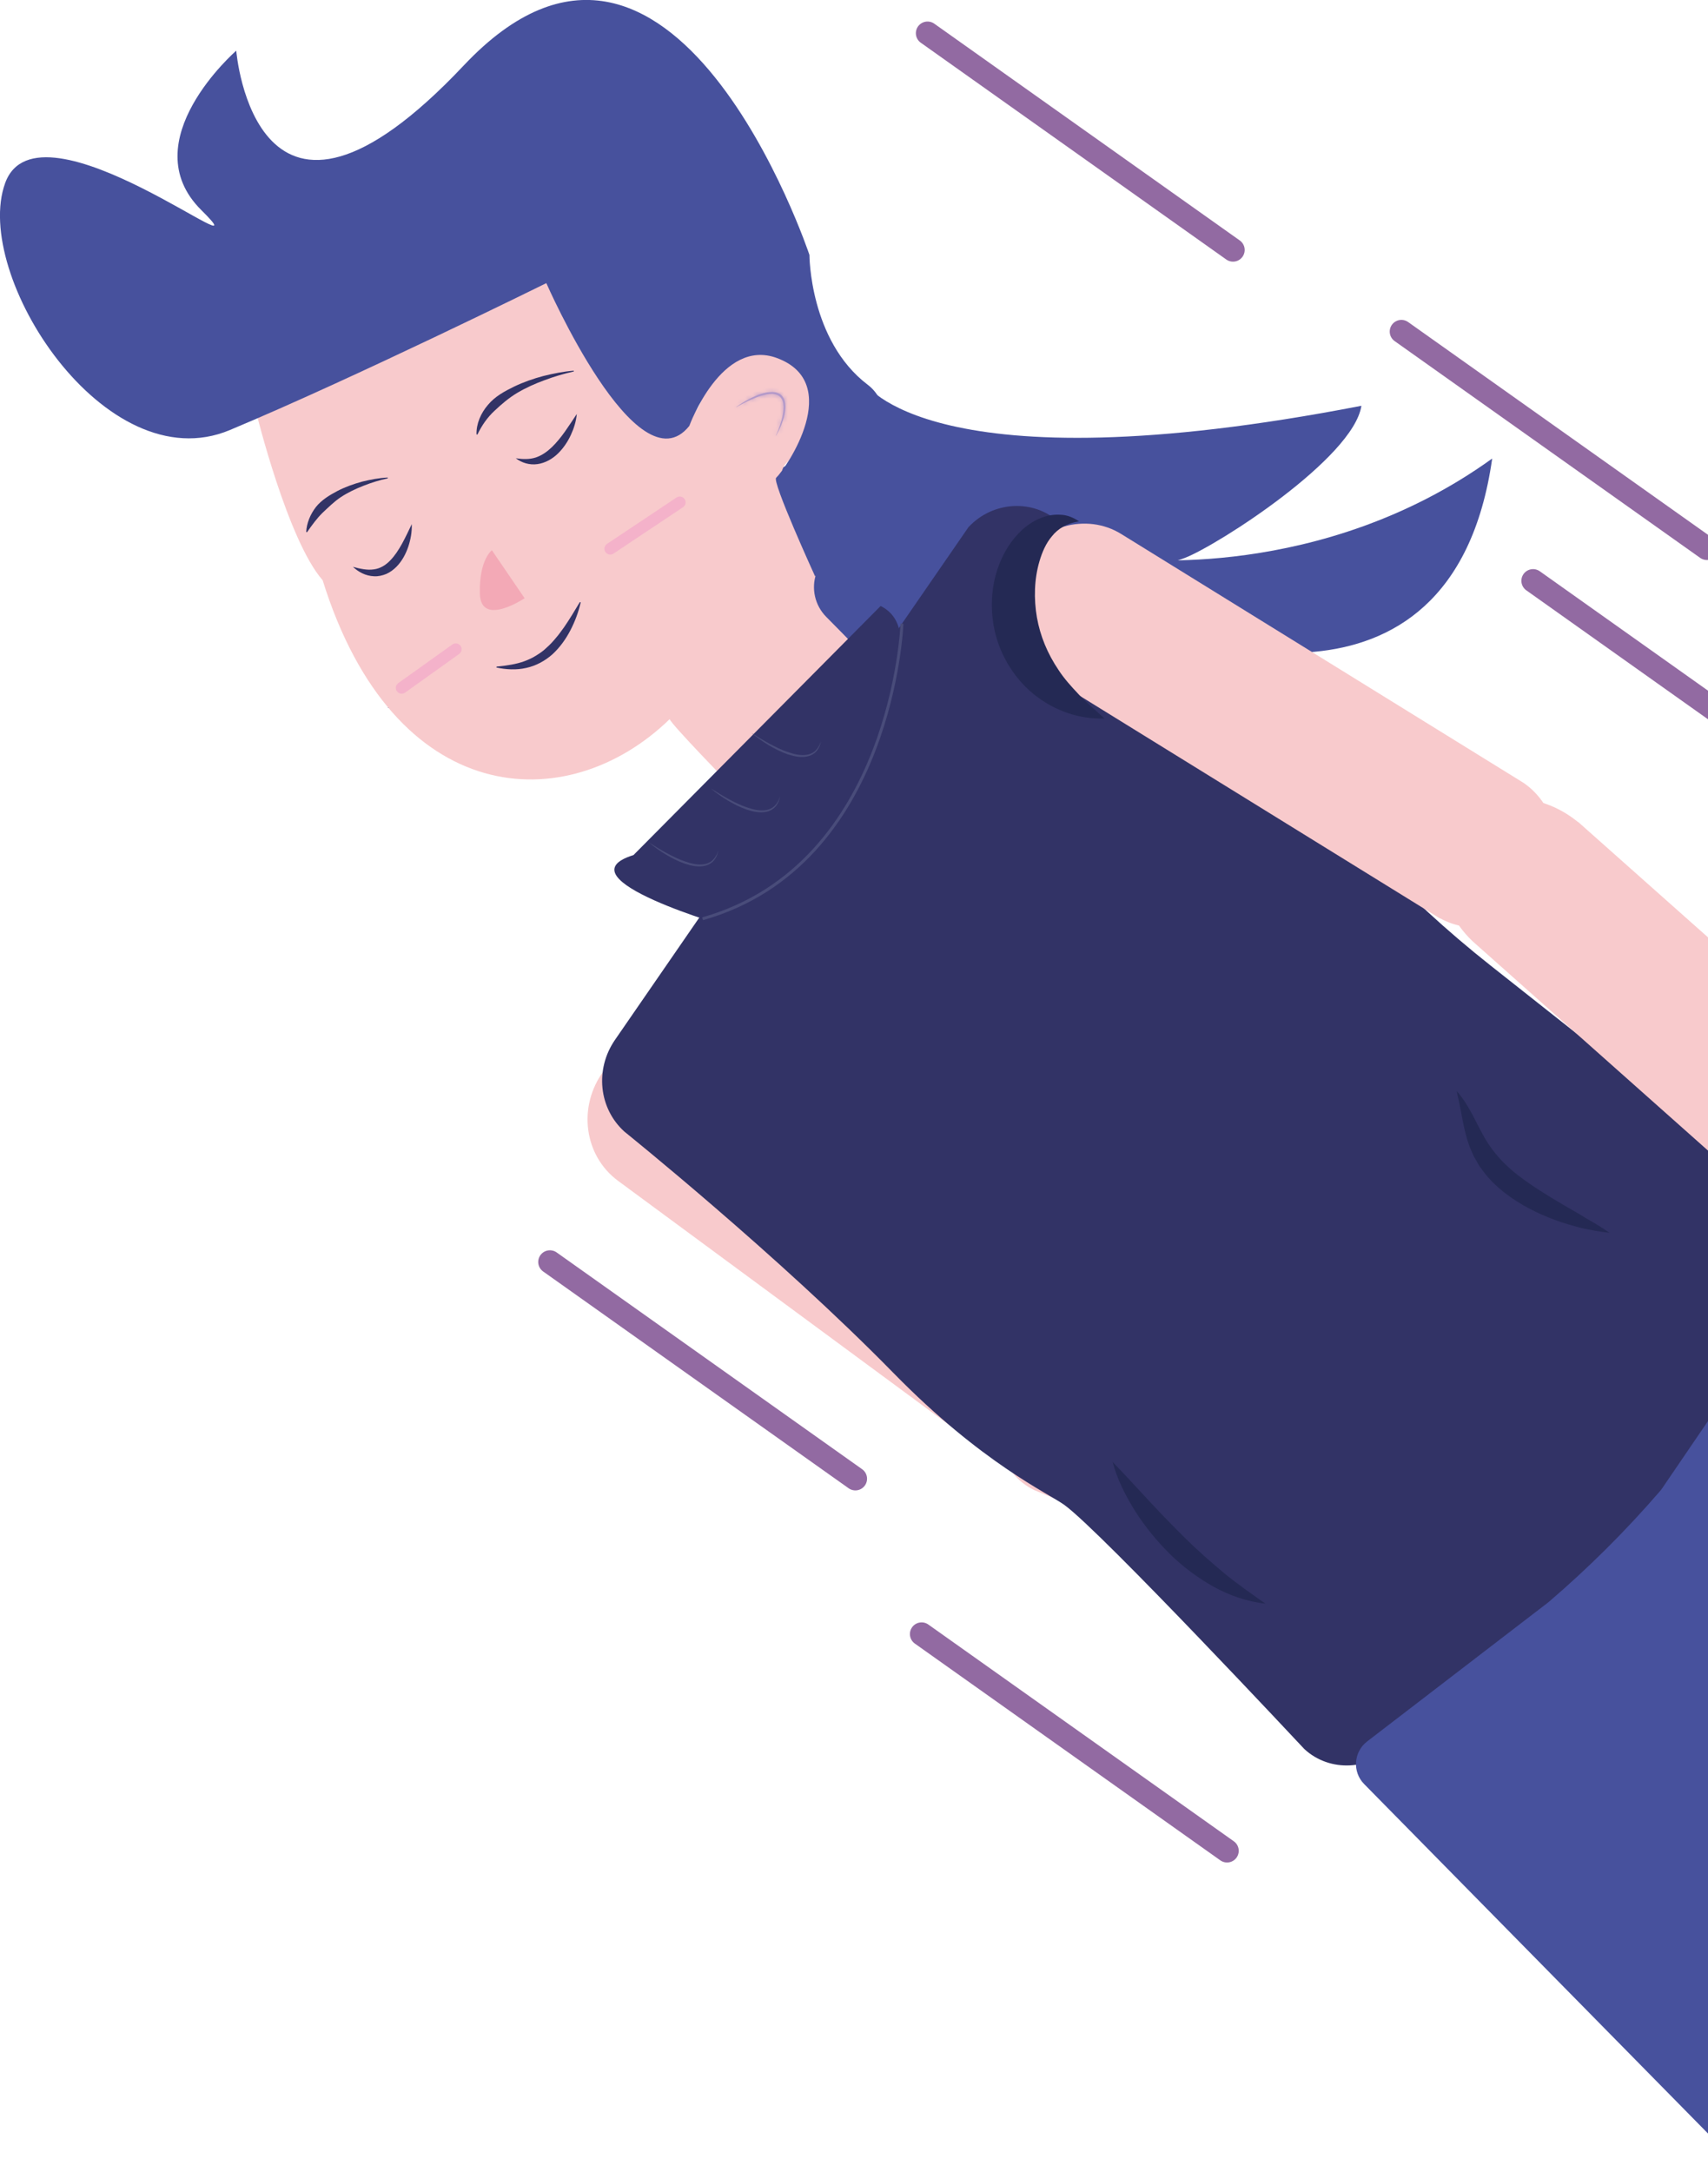 <svg width="439" height="558" viewBox="0 0 439 558" fill="none" xmlns="http://www.w3.org/2000/svg">
<g clip-path="url(#clip0_112_1465)">
<path d="M222.171 107.382L220.451 99.653C220.236 98.669 221.254 97.866 222.16 98.307C222.16 98.307 238.887 125.78 349.916 104.259C347.879 117.679 313.065 140.038 304.577 143.33C295.681 146.781 290.237 143.545 290.237 143.545C290.237 143.545 339.527 149.52 383.531 117.814C373.073 191.409 300.276 162.012 299.144 161.65L283.831 156.773C281.069 155.89 279.111 159.477 281.352 161.322L291.414 169.627C292.467 170.487 291.505 172.162 290.226 171.686L99.609 181.927" fill="#47519D"/>
<path d="M139.392 71.292L65.893 106.098C65.893 106.098 73.951 138.855 82.926 149.073C101.205 207.833 145.673 210.469 172.123 184.773C172.474 186.062 187.821 201.813 187.821 201.813C187.821 201.813 222.612 169.044 219.749 166.023C218.289 164.484 215.109 161.271 212.347 158.476C209.45 155.545 208.465 151.212 209.801 147.342C210.253 146.018 210.593 144.875 210.559 144.411C210.197 138.21 204.549 128.604 201.584 123.964C200.599 122.414 200.769 120.423 202.002 119.099C206.643 114.098 216.059 101.357 203.847 90.528C203.847 90.528 189.79 79.993 180.295 102.918C170.799 125.843 143.987 68.95 143.987 68.95L139.392 71.292Z" fill="#F8CACC"/>
<path d="M155.135 275.198C148.423 284.307 150.087 296.935 158.859 303.396L260.629 378.416L260.663 378.371C269.684 384.379 281.941 382.297 288.46 373.46C294.979 364.622 293.338 352.311 284.929 345.466L183.192 270.412C174.409 263.951 161.858 266.089 155.135 275.198Z" fill="#F8CACC"/>
<path d="M391.793 412.588C396.105 402.121 392.449 390.704 383.644 387.083L281.454 345.024L281.432 345.07C272.479 341.947 262.101 347.344 257.924 357.505C253.748 367.666 257.313 378.8 265.87 382.874L368.037 424.967C376.853 428.599 387.481 423.054 391.793 412.588Z" fill="#F8CACC"/>
<path d="M147.459 95.24C144.822 95.456 142.23 95.965 139.649 96.61C137.08 97.288 134.556 98.171 132.123 99.337C129.724 100.513 127.222 101.849 125.423 104.021C123.601 106.114 122.389 108.887 122.48 111.614L122.706 111.659C123.861 109.249 125.276 107.246 127.086 105.56C128.863 103.885 130.776 102.233 132.983 100.921C135.19 99.62 137.556 98.556 139.989 97.673C142.422 96.757 144.935 96.021 147.493 95.444L147.459 95.24Z" fill="#323366"/>
<path d="M174.72 129.075L156.851 140.99" stroke="#F4B2CA" stroke-width="3" stroke-miterlimit="10" stroke-linecap="round"/>
<path d="M117.142 166.804L103.244 176.733" stroke="#F4B2CA" stroke-width="3" stroke-miterlimit="10" stroke-linecap="round"/>
<path d="M126.43 141.373L134.839 153.706C134.839 153.706 123.544 161.265 123.34 152.507C123.125 143.76 126.43 141.373 126.43 141.373Z" fill="#F3A9B6"/>
<path d="M149.031 154.702C147.673 156.965 146.394 159.104 145.025 161.095C144.301 162.068 143.644 163.053 142.863 163.924C142.128 164.818 141.347 165.667 140.498 166.402C139.694 167.194 138.777 167.839 137.838 168.405C136.91 169.016 135.891 169.469 134.827 169.876C132.677 170.668 130.278 171.007 127.629 171.279L127.584 171.505C130.074 172.037 132.7 172.196 135.224 171.618C137.747 171.075 140.09 169.808 142.014 168.088C143.916 166.334 145.421 164.218 146.609 161.944C147.786 159.67 148.692 157.259 149.258 154.759L149.031 154.702Z" fill="#323366"/>
<path d="M99.641 122.691C97.422 122.804 95.227 123.212 93.053 123.755C90.903 124.343 88.764 125.101 86.738 126.142C84.735 127.206 82.686 128.417 81.204 130.261C79.766 132.128 78.816 134.391 78.702 136.677L78.917 136.745C80.219 134.866 81.419 133.226 82.89 131.766C84.395 130.374 85.855 128.881 87.644 127.704C89.42 126.538 91.378 125.611 93.404 124.818C95.419 124.015 97.524 123.37 99.663 122.906L99.641 122.691Z" fill="#323366"/>
<path d="M148.251 106.363C147.21 107.936 146.225 109.441 145.195 110.901C144.165 112.349 143.067 113.707 141.856 114.884C140.634 116.049 139.299 117 137.748 117.531C136.197 118.041 134.443 118.041 132.576 117.735C134.047 118.901 136.073 119.534 138.121 119.251C140.159 118.968 142.026 117.882 143.418 116.513C144.833 115.133 145.908 113.503 146.712 111.783C147.515 110.063 148.081 108.253 148.251 106.363Z" fill="#323366"/>
<path d="M105.831 134.674C104.994 136.428 104.201 138.114 103.319 139.721C102.436 141.316 101.451 142.821 100.274 144.02C99.097 145.231 97.705 146.091 96.052 146.295C94.4 146.544 92.578 146.148 90.71 145.639C92.114 146.951 93.97 147.981 96.132 148.06C97.196 148.128 98.293 147.879 99.301 147.46C100.297 147.019 101.168 146.351 101.904 145.616C103.375 144.111 104.315 142.289 104.948 140.434C105.56 138.567 105.91 136.632 105.831 134.674Z" fill="#323366"/>
<path d="M248.915 135.455L158.066 267.176C152.871 274.711 153.89 284.759 160.466 290.734C160.466 290.734 200.112 322.609 229.652 352.775C252.469 376.073 269.537 383.723 273.611 386.698C283.254 393.748 335.248 449.385 335.248 449.385C341.802 455.461 352.282 454.907 358.552 448.152L407.106 407.801C412.425 403.388 417.179 398.331 421.265 392.763L463.775 334.773C470.045 328.018 469.819 317.517 463.266 311.441L382.999 247.985C371.907 239.216 361.495 229.632 351.841 219.312L272.219 134.21C265.677 128.145 255.185 128.7 248.915 135.455Z" fill="#323366"/>
<path d="M351.399 447.427L397.769 411.83C397.882 411.739 398.007 411.649 398.12 411.547C408.329 402.8 417.87 393.307 426.652 383.134C426.845 382.908 427.026 382.682 427.196 382.433L464.692 327.429C467.069 323.944 471.879 323.175 475.229 325.732C483.118 331.786 498.193 343.338 518.067 358.569V535.652C518.067 547.975 508.074 557.977 495.737 557.977H448.654L350.63 458.392C347.54 455.269 347.891 450.12 351.399 447.427Z" fill="#47519D"/>
<path d="M162.82 219.697C143.376 225.728 187.957 238.367 187.957 238.367C187.957 238.367 249.266 167.149 226.347 155.698" fill="#323366"/>
<path d="M193.186 188.331C194.533 189.485 196.004 190.503 197.521 191.431C199.048 192.348 200.656 193.151 202.342 193.762C204.028 194.317 205.884 194.758 207.695 194.305C208.589 194.079 209.427 193.57 209.993 192.846C210.547 192.121 210.876 191.261 211.045 190.39C210.751 191.228 210.378 192.042 209.778 192.665C209.201 193.31 208.42 193.717 207.593 193.887C205.918 194.215 204.153 193.807 202.523 193.23C200.859 192.687 199.286 191.884 197.724 191.058C196.185 190.209 194.68 189.293 193.186 188.331Z" fill="#494C7A"/>
<path d="M182.671 202.548C184.018 203.702 185.489 204.721 187.006 205.648C188.534 206.565 190.141 207.368 191.827 207.979C193.514 208.534 195.37 208.975 197.181 208.523C198.075 208.296 198.912 207.787 199.478 207.063C200.033 206.339 200.361 205.479 200.531 204.607C200.236 205.445 199.863 206.259 199.263 206.882C198.686 207.527 197.905 207.934 197.079 208.104C195.404 208.432 193.638 208.025 192.008 207.448C190.345 206.904 188.771 206.101 187.21 205.275C185.67 204.426 184.165 203.51 182.671 202.548Z" fill="#494C7A"/>
<path d="M166.788 216.448C168.135 217.603 169.606 218.621 171.123 219.549C172.651 220.465 174.258 221.269 175.944 221.88C177.63 222.434 179.487 222.876 181.297 222.423C182.191 222.197 183.029 221.687 183.595 220.963C184.149 220.239 184.478 219.379 184.647 218.508C184.353 219.345 183.98 220.16 183.38 220.782C182.803 221.427 182.022 221.835 181.196 222.004C179.52 222.332 177.755 221.925 176.125 221.348C174.461 220.805 172.888 220.001 171.326 219.175C169.787 218.327 168.282 217.41 166.788 216.448Z" fill="#494C7A"/>
<path d="M231.825 160.247C231.825 160.247 229.607 222.175 180.589 236.059" stroke="#494C7A" stroke-width="0.75" stroke-miterlimit="10"/>
<path d="M285.959 375.61C287.181 380.158 289.321 384.356 291.788 388.294C294.3 392.22 297.266 395.875 300.605 399.179C303.943 402.495 307.769 405.335 311.877 407.654C316.008 409.94 320.581 411.513 325.232 412.033C321.384 409.284 317.763 406.806 314.356 403.966C310.972 401.126 307.69 398.24 304.555 395.14C301.419 392.051 298.352 388.86 295.296 385.59C292.252 382.308 289.219 378.982 285.959 375.61Z" fill="#242954"/>
<path d="M520.24 340.419C527.756 331.956 526.103 318.219 516.539 309.721L405.59 211.154L405.556 211.188C395.709 203.131 382.195 203.098 374.907 211.301C367.607 219.516 369.236 232.913 378.393 241.75L489.308 340.34C498.872 348.838 512.725 348.872 520.24 340.419Z" fill="#F8CACC"/>
<path d="M261.263 144.643C255.31 154.272 257.721 166.538 266.639 172.048L370.108 235.979L370.13 235.934C379.264 240.97 391.023 237.722 396.796 228.387C402.568 219.041 400.214 207.08 391.623 201.162L288.177 137.197C279.27 131.687 267.216 135.014 261.263 144.643Z" fill="#F8CACC"/>
<path d="M277.346 133.95C276.045 133.079 274.426 132.32 272.649 132.264C270.895 132.128 269.005 132.445 267.318 133.18C263.844 134.595 261.184 137.322 259.226 140.275C255.344 146.306 254.178 153.661 255.367 160.586C256.532 167.545 260.369 174.028 265.666 178.34C270.985 182.662 277.505 184.834 283.865 184.608C281.522 182.368 279.214 180.546 277.278 178.43C275.332 176.371 273.521 174.368 272.106 172.195C269.209 167.918 267.364 163.415 266.515 158.64C265.7 153.899 265.802 148.852 267.171 144.201C267.85 141.893 268.812 139.619 270.363 137.797C271.868 135.885 274.121 134.482 277.346 133.95Z" fill="#242954"/>
<path d="M374.398 280.324C374.918 282.711 375.428 284.952 375.824 287.283C376.265 289.602 376.774 291.967 377.635 294.344C377.838 294.932 378.121 295.509 378.359 296.109C378.608 296.697 378.879 297.274 379.219 297.829C379.536 298.383 379.853 298.96 380.192 299.515C380.555 300.046 380.951 300.556 381.335 301.076C382.886 303.158 384.776 304.912 386.734 306.474C390.718 309.54 395.132 311.769 399.648 313.444C401.911 314.292 404.232 314.915 406.552 315.548C408.906 316.046 411.271 316.499 413.682 316.748C411.69 315.333 409.642 314.134 407.593 312.968C405.601 311.701 403.541 310.604 401.561 309.416C397.577 307.073 393.717 304.686 390.231 302.015C386.757 299.322 383.882 296.278 381.664 292.477C380.555 290.576 379.559 288.471 378.438 286.355C377.295 284.25 376.027 282.123 374.398 280.324Z" fill="#242954"/>
<path d="M199.456 111.908C199.456 111.908 208.103 93.837 189.225 104.587L199.456 111.908Z" fill="#F8CACC"/>
<mask id="path-26-inside-1_112_1465" fill="white">
<path d="M199.478 111.919C199.943 111.093 200.373 110.233 200.757 109.35C201.108 108.457 201.414 107.551 201.629 106.601C201.855 105.65 201.946 104.655 201.821 103.636C201.708 102.64 201.131 101.452 200.044 101.011C198.992 100.581 197.928 100.683 196.966 100.841C195.993 101.045 195.064 101.328 194.182 101.735C193.299 102.12 192.439 102.55 191.613 103.025C190.786 103.5 190.005 104.055 189.213 104.564L189.236 104.609C190.888 103.693 192.575 102.822 194.34 102.143C195.223 101.792 196.128 101.52 197.056 101.351C197.973 101.203 198.958 101.147 199.818 101.52C200.701 101.871 201.187 102.81 201.323 103.715C201.459 104.643 201.369 105.594 201.199 106.522C200.848 108.377 200.214 110.176 199.433 111.896L199.478 111.919Z"/>
</mask>
<path d="M199.478 111.919C199.943 111.093 200.373 110.233 200.757 109.35C201.108 108.457 201.414 107.551 201.629 106.601C201.855 105.65 201.946 104.655 201.821 103.636C201.708 102.64 201.131 101.452 200.044 101.011C198.992 100.581 197.928 100.683 196.966 100.841C195.993 101.045 195.064 101.328 194.182 101.735C193.299 102.12 192.439 102.55 191.613 103.025C190.786 103.5 190.005 104.055 189.213 104.564L189.236 104.609C190.888 103.693 192.575 102.822 194.34 102.143C195.223 101.792 196.128 101.52 197.056 101.351C197.973 101.203 198.958 101.147 199.818 101.52C200.701 101.871 201.187 102.81 201.323 103.715C201.459 104.643 201.369 105.594 201.199 106.522C200.848 108.377 200.214 110.176 199.433 111.896L199.478 111.919Z" fill="#B399C8"/>
<path d="M199.478 111.919L201.222 112.899L200.289 114.561L198.584 113.708L199.478 111.919ZM200.757 109.35L202.619 110.081L202.606 110.116L202.591 110.15L200.757 109.35ZM201.629 106.601L199.678 106.159L199.681 106.148L199.683 106.137L201.629 106.601ZM201.821 103.636L199.836 103.879L199.835 103.871L199.834 103.862L201.821 103.636ZM200.044 101.011L199.292 102.864L199.288 102.863L200.044 101.011ZM196.966 100.841L196.556 98.884L196.598 98.875L196.641 98.868L196.966 100.841ZM194.182 101.735L195.02 103.551L195 103.56L194.981 103.569L194.182 101.735ZM189.213 104.564L187.424 105.458L186.621 103.852L188.132 102.882L189.213 104.564ZM189.236 104.609L190.206 106.358L188.38 107.371L187.447 105.504L189.236 104.609ZM194.34 102.143L195.079 104.001L195.068 104.005L195.058 104.009L194.34 102.143ZM197.056 101.351L196.697 99.383L196.718 99.379L196.74 99.376L197.056 101.351ZM199.818 101.52L199.08 103.379L199.05 103.367L199.022 103.355L199.818 101.52ZM201.323 103.715L203.301 103.419L203.302 103.426L201.323 103.715ZM201.199 106.522L203.166 106.882L203.164 106.893L201.199 106.522ZM199.433 111.896L198.538 113.685L196.816 112.823L197.612 111.07L199.433 111.896ZM197.735 110.939C198.167 110.17 198.567 109.37 198.924 108.551L202.591 110.15C202.178 111.096 201.718 112.016 201.222 112.899L197.735 110.939ZM198.896 108.62C199.224 107.784 199.493 106.98 199.678 106.159L203.58 107.042C203.335 108.123 202.993 109.129 202.619 110.081L198.896 108.62ZM199.683 106.137C199.865 105.376 199.927 104.622 199.836 103.879L203.807 103.394C203.965 104.687 203.846 105.924 203.574 107.064L199.683 106.137ZM199.834 103.862C199.808 103.634 199.724 103.374 199.596 103.166C199.472 102.965 199.357 102.891 199.292 102.864L200.797 99.158C202.815 99.978 203.649 102.006 203.808 103.41L199.834 103.862ZM199.288 102.863C198.782 102.656 198.194 102.666 197.291 102.815L196.641 98.868C197.661 98.7 199.202 98.507 200.801 99.16L199.288 102.863ZM197.376 102.799C196.516 102.979 195.737 103.22 195.02 103.551L193.344 99.919C194.392 99.436 195.469 99.111 196.556 98.884L197.376 102.799ZM194.981 103.569C194.162 103.926 193.368 104.323 192.61 104.759L190.615 101.292C191.509 100.777 192.436 100.314 193.383 99.902L194.981 103.569ZM192.61 104.759C191.835 105.205 191.196 105.667 190.294 106.247L188.132 102.882C188.815 102.443 189.738 101.796 190.615 101.292L192.61 104.759ZM191.002 103.67L191.025 103.715L187.447 105.504L187.424 105.458L191.002 103.67ZM188.266 102.86C189.946 101.929 191.727 101.005 193.622 100.276L195.058 104.009C193.422 104.638 191.831 105.457 190.206 106.358L188.266 102.86ZM193.602 100.284C194.591 99.891 195.623 99.579 196.697 99.383L197.416 103.318C196.633 103.461 195.855 103.693 195.079 104.001L193.602 100.284ZM196.74 99.376C197.731 99.217 199.202 99.072 200.614 99.686L199.022 103.355C198.714 103.221 198.216 103.19 197.373 103.325L196.74 99.376ZM200.557 99.662C202.372 100.383 203.112 102.156 203.301 103.419L199.345 104.012C199.312 103.791 199.24 103.604 199.163 103.483C199.091 103.369 199.053 103.368 199.08 103.379L200.557 99.662ZM203.302 103.426C203.483 104.662 203.354 105.856 203.166 106.882L199.231 106.162C199.383 105.331 199.435 104.625 199.344 104.005L203.302 103.426ZM203.164 106.893C202.776 108.946 202.082 110.9 201.254 112.723L197.612 111.07C198.346 109.453 198.92 107.809 199.234 106.15L203.164 106.893ZM200.328 110.108L200.373 110.13L198.584 113.708L198.538 113.685L200.328 110.108Z" fill="#B399CB" mask="url(#path-26-inside-1_112_1465)"/>
<path d="M472.546 204.931L394.034 149.226" stroke="#926AA2" stroke-width="6" stroke-miterlimit="10" stroke-linecap="round"/>
<path d="M438.717 140.886L360.193 85.192" stroke="#926AA2" stroke-width="6" stroke-miterlimit="10" stroke-linecap="round"/>
<path d="M316.914 64.225L238.401 8.532" stroke="#926AA2" stroke-width="6" stroke-miterlimit="10" stroke-linecap="round"/>
<path d="M315.386 475.534L236.873 419.841" stroke="#926AA2" stroke-width="6" stroke-miterlimit="10" stroke-linecap="round"/>
<path d="M219.851 379.932L141.339 324.238" stroke="#926AA2" stroke-width="6" stroke-miterlimit="10" stroke-linecap="round"/>
<path d="M58.095 39.468C60.155 45.102 63.256 50.353 67.025 55.06C70.805 59.744 75.423 63.807 80.708 66.782C83.368 68.231 86.186 69.385 89.084 70.245C91.992 71.094 94.992 71.558 98.002 71.772C104.046 72.067 110.09 71.195 115.805 69.419C109.988 70.856 103.978 71.558 98.036 71.128C95.082 70.822 92.128 70.381 89.287 69.51C86.447 68.638 83.696 67.484 81.104 66.047C75.887 63.184 71.36 59.19 67.512 54.653C65.588 52.378 63.833 49.945 62.26 47.411C60.687 44.865 59.272 42.217 58.095 39.468Z" fill="#463A8E"/>
<path d="M15.97 60.786C18.029 66.421 21.131 71.671 24.899 76.378C28.68 81.063 33.297 85.125 38.583 88.101C41.242 89.549 44.061 90.703 46.958 91.563C49.867 92.412 52.866 92.876 55.877 93.091C61.92 93.385 67.964 92.514 73.68 90.737C67.862 92.174 61.852 92.876 55.911 92.446C52.957 92.14 50.003 91.699 47.162 90.828C44.321 89.956 41.571 88.802 38.979 87.365C33.761 84.502 29.234 80.508 25.386 75.971C23.462 73.696 21.708 71.264 20.135 68.729C18.561 66.183 17.147 63.535 15.97 60.786Z" fill="#463A8E"/>
<path d="M209.506 148.094C209.506 148.094 220.224 133.871 225.057 120.236C225.397 119.263 225.714 118.29 225.997 117.328C228.192 109.781 228.17 102.765 223.02 98.85C208.035 87.467 208.046 65.493 208.046 65.493C208.046 65.493 172.814 -40.033 119.223 16.792C65.633 73.617 60.721 13.024 60.721 13.024C60.721 13.024 33.897 36.322 51.757 53.996C69.617 71.671 9.881 23.468 1.324 47.038C-7.232 70.607 27.016 123.891 59.046 110.505C91.076 97.119 140.422 72.746 140.422 72.746C140.422 72.746 163.793 126.188 177.171 109.43C177.171 109.43 185.444 86.641 199.762 92.016C216.874 98.431 202.297 120.055 199.513 122.736C198.211 123.393 209.506 148.094 209.506 148.094Z" fill="#47519D"/>
</g>
<defs>
<clipPath id="clip0_112_1465">
<rect width="546" height="558" fill="white" transform="matrix(-1 0 0 1 546 0)"/>
</clipPath>
</defs>
</svg>
